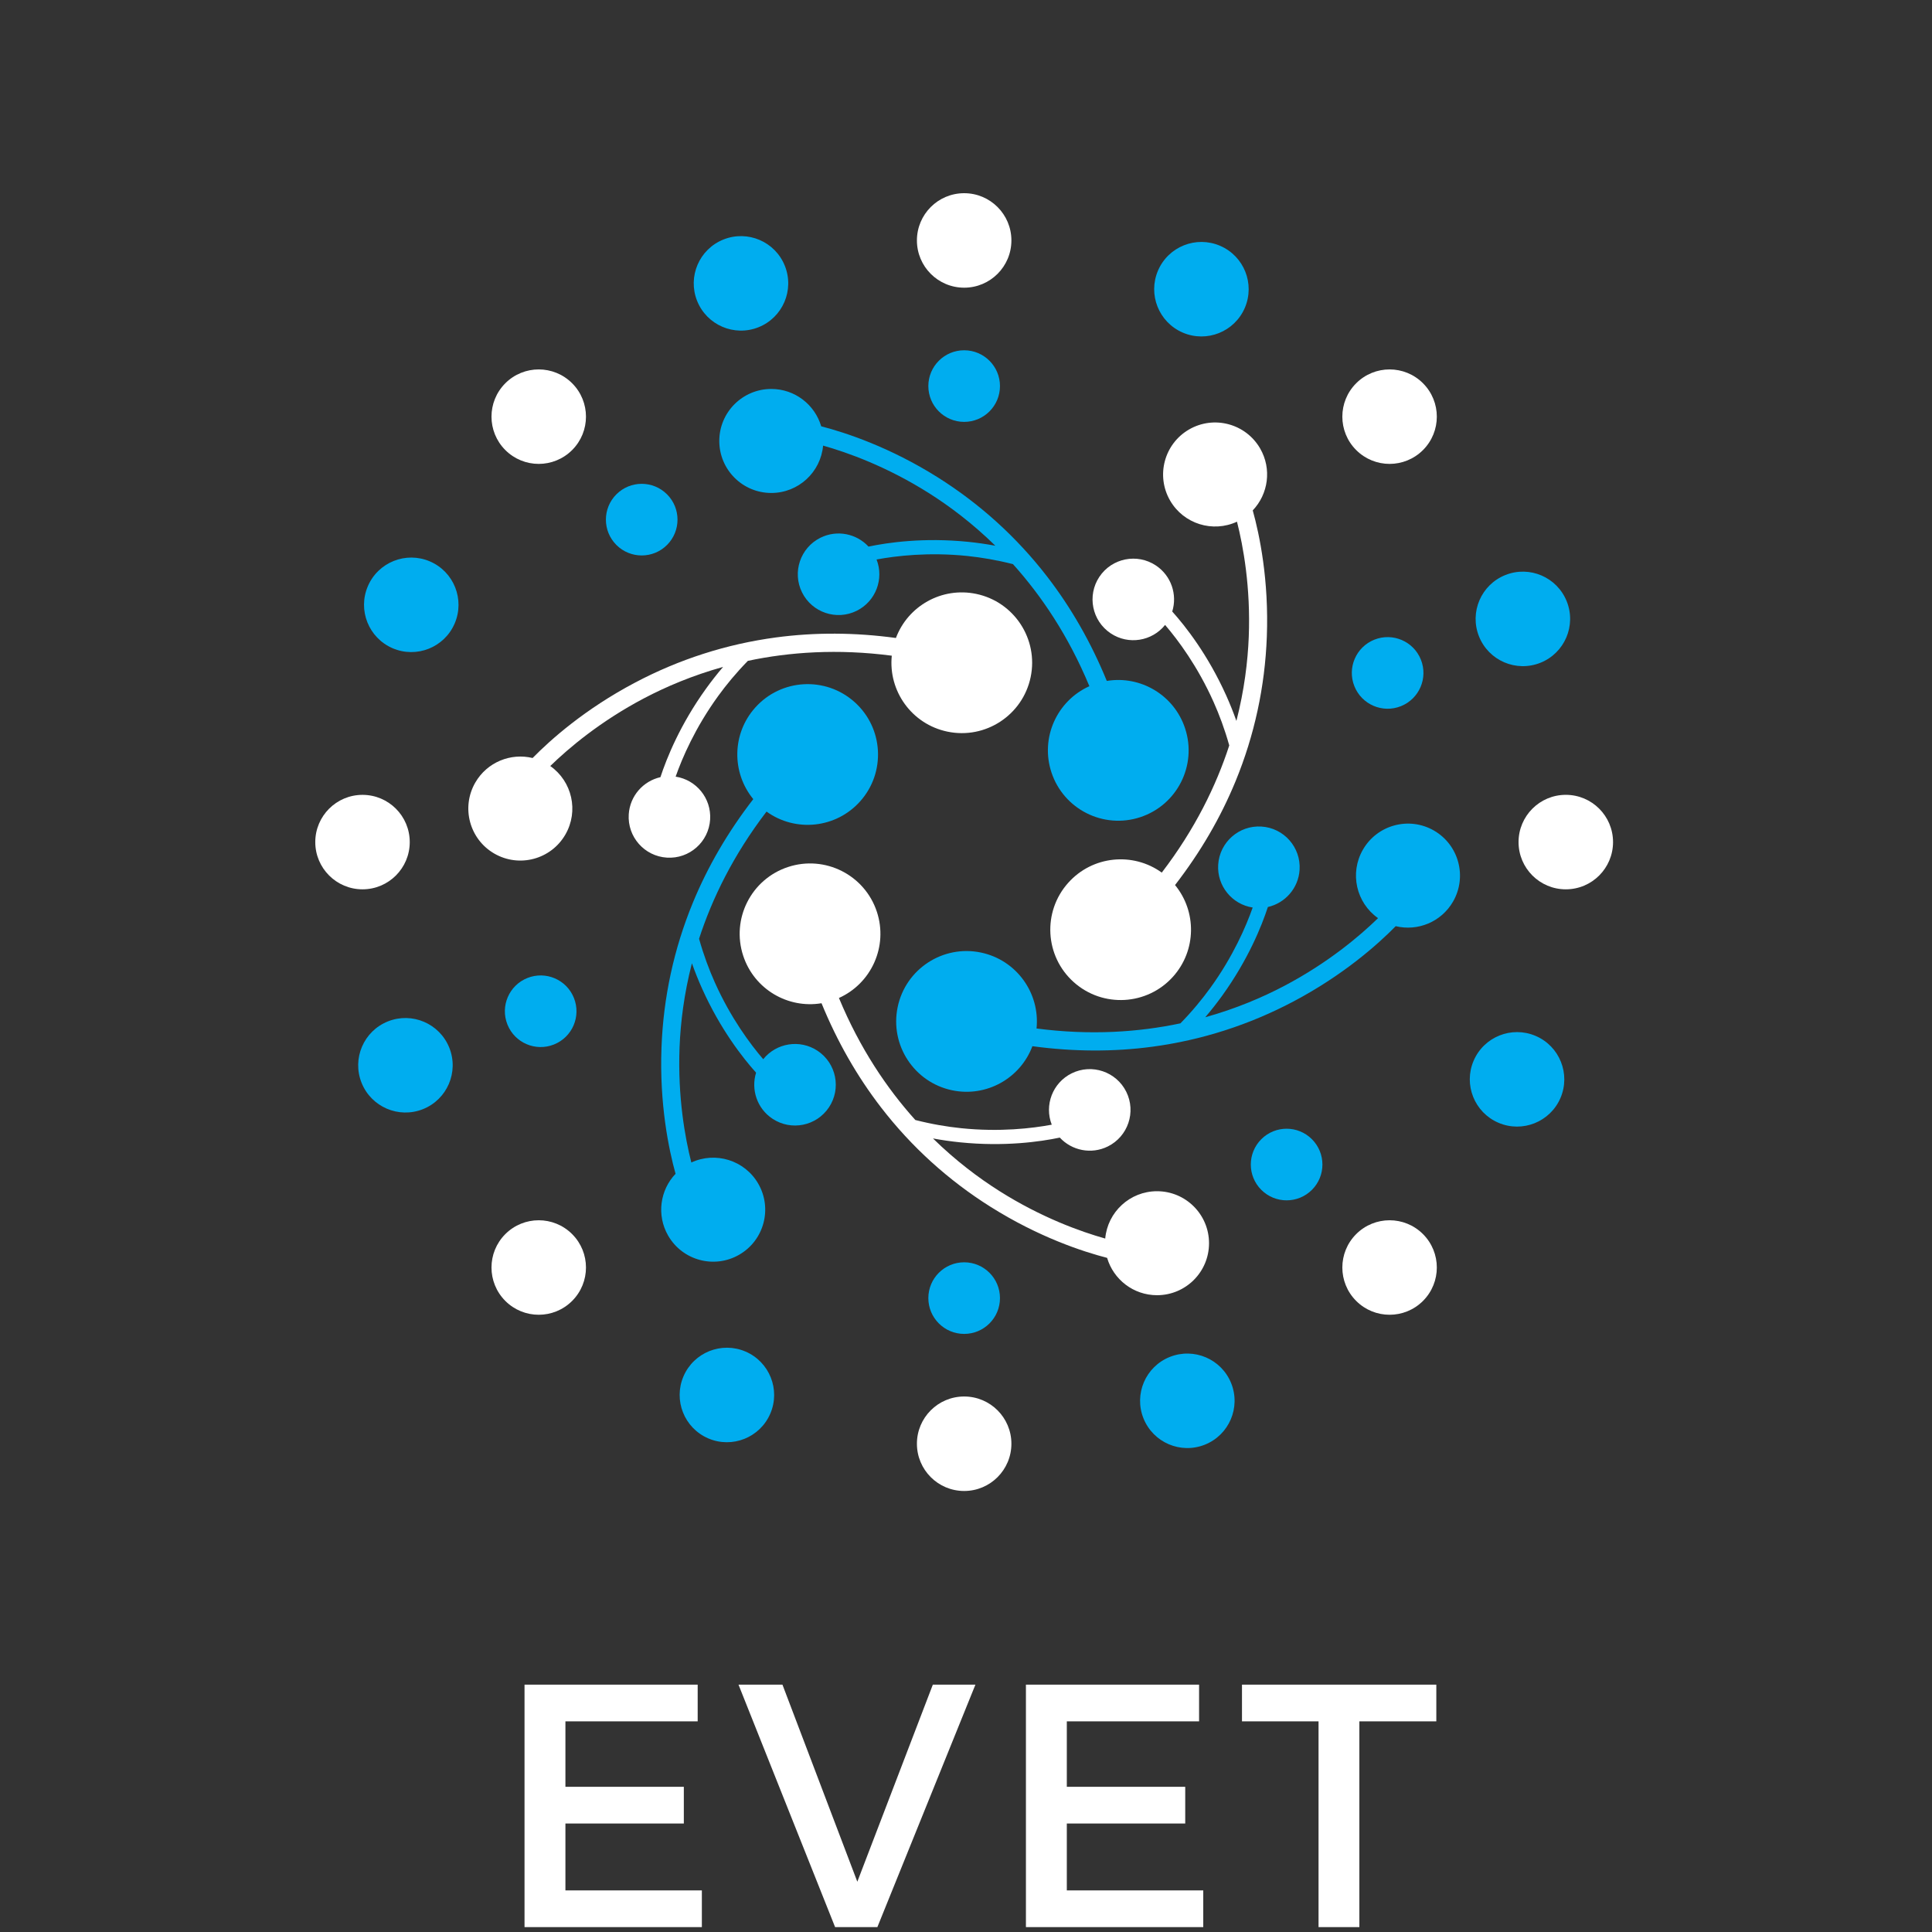 <svg xmlns="http://www.w3.org/2000/svg" xmlns:xlink="http://www.w3.org/1999/xlink" width="500" zoomAndPan="magnify" viewBox="0 0 375 375" height="500" preserveAspectRatio="xMidYMid meet" version="1.0"><rect x="0" y="0" width="375" height="375" fill="#333333" stroke="none"/><defs><g/><clipPath id="a5afd224da"><path d="M 177 37.5 L 197 37.5 L 197 56 L 177 56 Z M 177 37.5 " clip-rule="nonzero"/></clipPath><clipPath id="5d9e73d884"><path d="M 177 271 L 197 271 L 197 289.398 L 177 289.398 Z M 177 271 " clip-rule="nonzero"/></clipPath><clipPath id="cd8dc005cc"><path d="M 294 154 L 313.09 154 L 313.09 173 L 294 173 Z M 294 154 " clip-rule="nonzero"/></clipPath><clipPath id="bf12eadce3"><path d="M 61.195 154 L 80 154 L 80 173 L 61.195 173 Z M 61.195 154 " clip-rule="nonzero"/></clipPath></defs><path fill="#ffffff" d="M 227.699 189.555 C 232.25 184.461 232.285 176.902 228.074 171.789 C 232.98 165.445 236.914 158.711 239.816 151.648 C 243.484 142.734 245.527 133.297 245.891 123.594 C 246.305 112.574 244.48 103.82 243.156 99.066 C 246.172 95.906 246.887 91.023 244.594 87.051 C 241.805 82.223 235.633 80.57 230.805 83.355 C 225.977 86.145 224.324 92.316 227.109 97.145 C 229.746 101.711 235.406 103.438 240.098 101.258 C 241.305 106.012 242.766 113.961 242.383 123.617 C 242.191 128.398 241.527 133.934 239.984 139.93 C 239.391 138.258 238.73 136.605 237.996 134.973 C 234.449 127.09 230.117 121.574 227.531 118.695 C 228.547 115.426 227.352 111.75 224.355 109.758 C 220.719 107.34 215.805 108.324 213.383 111.965 C 210.965 115.605 211.953 120.516 215.594 122.938 C 219.031 125.227 223.609 124.465 226.145 121.301 C 228.652 124.223 232.445 129.297 235.539 136.215 C 236.645 138.684 237.711 141.52 238.598 144.688 C 236.051 152.516 231.949 160.945 225.5 169.371 C 219.902 165.328 212.043 166.09 207.34 171.352 C 202.309 176.973 202.793 185.605 208.414 190.633 C 214.039 195.66 222.672 195.176 227.699 189.555 " fill-opacity="1" fill-rule="nonzero"/><path fill="#00adef" d="M 184.812 211.625 C 191.5 213.02 198.062 209.27 200.387 203.066 C 208.332 204.145 216.133 204.184 223.699 203.164 C 233.25 201.883 242.445 198.934 251.031 194.398 C 260.781 189.25 267.449 183.289 270.906 179.77 C 275.148 180.801 279.738 178.977 282.031 175.004 C 284.816 170.176 283.164 164.004 278.336 161.215 C 273.508 158.43 267.336 160.082 264.547 164.91 C 261.91 169.473 263.246 175.242 267.48 178.211 C 263.965 181.637 257.812 186.875 249.258 191.371 C 245.02 193.598 239.895 195.789 233.934 197.449 C 235.086 196.102 236.184 194.703 237.23 193.254 C 242.285 186.238 244.895 179.727 246.094 176.051 C 249.434 175.293 252.02 172.418 252.25 168.832 C 252.523 164.469 249.211 160.707 244.848 160.434 C 240.488 160.156 236.727 163.469 236.449 167.832 C 236.191 171.953 239.137 175.539 243.145 176.152 C 241.867 179.781 239.371 185.605 234.93 191.742 C 233.34 193.934 231.422 196.277 229.121 198.629 C 221.062 200.336 211.711 201 201.191 199.629 C 201.895 192.758 197.305 186.332 190.395 184.887 C 183.016 183.348 175.777 188.082 174.238 195.465 C 172.695 202.848 177.43 210.082 184.812 211.625 " fill-opacity="1" fill-rule="nonzero"/><path fill="#ffffff" d="M 144.258 185.52 C 146.391 192.008 152.922 195.816 159.457 194.727 C 162.492 202.148 166.363 208.922 171.023 214.965 C 176.91 222.598 184.062 229.086 192.285 234.254 C 201.617 240.121 210.113 242.918 214.891 244.152 C 216.121 248.34 219.992 251.398 224.578 251.398 C 230.152 251.398 234.672 246.883 234.672 241.309 C 234.672 235.734 230.152 231.215 224.578 231.215 C 219.309 231.215 214.98 235.254 214.523 240.402 C 209.801 239.07 202.188 236.363 194.02 231.203 C 189.973 228.648 185.508 225.301 181.09 220.973 C 182.832 221.293 184.598 221.547 186.375 221.727 C 194.98 222.598 201.922 221.602 205.707 220.805 C 208.027 223.316 211.812 224.121 215.035 222.523 C 218.949 220.578 220.551 215.832 218.609 211.914 C 216.664 208 211.918 206.398 208 208.34 C 204.301 210.176 202.668 214.52 204.145 218.301 C 200.359 219.008 194.07 219.758 186.531 218.98 C 183.84 218.703 180.852 218.207 177.664 217.391 C 172.156 211.27 166.906 203.504 162.836 193.707 C 169.137 190.879 172.406 183.691 170.203 176.984 C 167.848 169.82 160.129 165.926 152.965 168.281 C 145.797 170.637 141.898 178.355 144.258 185.52 " fill-opacity="1" fill-rule="nonzero"/><path fill="#00adef" d="M 146.586 137.344 C 142.035 142.434 142 149.992 146.211 155.109 C 141.305 161.449 137.371 168.188 134.469 175.25 C 130.801 184.164 128.758 193.602 128.395 203.301 C 127.98 214.32 129.805 223.078 131.125 227.832 C 128.113 230.988 127.398 235.871 129.691 239.844 C 132.48 244.672 138.652 246.328 143.48 243.539 C 148.309 240.754 149.961 234.578 147.176 229.75 C 144.539 225.188 138.879 223.461 134.188 225.641 C 132.98 220.883 131.523 212.934 131.902 203.277 C 132.094 198.496 132.758 192.961 134.301 186.969 C 134.895 188.641 135.555 190.293 136.289 191.922 C 139.836 199.809 144.168 205.324 146.754 208.203 C 145.738 211.473 146.934 215.148 149.93 217.141 C 153.57 219.559 158.48 218.57 160.902 214.93 C 163.324 211.293 162.332 206.379 158.695 203.961 C 155.254 201.672 150.676 202.43 148.141 205.594 C 145.637 202.676 141.84 197.602 138.746 190.684 C 137.641 188.215 136.574 185.379 135.688 182.211 C 138.238 174.379 142.336 165.953 148.785 157.527 C 154.383 161.57 162.242 160.809 166.949 155.547 C 171.977 149.926 171.492 141.289 165.867 136.266 C 160.246 131.238 151.613 131.719 146.586 137.344 " fill-opacity="1" fill-rule="nonzero"/><path fill="#ffffff" d="M 189.473 115.273 C 182.785 113.879 176.223 117.629 173.898 123.832 C 165.953 122.75 158.152 122.715 150.586 123.73 C 141.035 125.012 131.836 127.961 123.254 132.5 C 113.504 137.648 106.836 143.605 103.379 147.129 C 99.137 146.098 94.551 147.922 92.254 151.895 C 89.469 156.719 91.121 162.895 95.949 165.68 C 100.777 168.469 106.953 166.816 109.738 161.988 C 112.375 157.422 111.039 151.656 106.805 148.684 C 110.324 145.262 116.477 140.023 125.027 135.527 C 129.266 133.297 134.395 131.109 140.355 129.445 C 139.199 130.793 138.102 132.195 137.055 133.645 C 132 140.66 129.395 147.172 128.191 150.848 C 124.852 151.602 122.266 154.477 122.039 158.066 C 121.762 162.43 125.074 166.188 129.438 166.465 C 133.801 166.742 137.559 163.43 137.836 159.066 C 138.094 154.941 135.148 151.359 131.141 150.746 C 132.418 147.113 134.914 141.293 139.355 135.152 C 140.941 132.961 142.867 130.617 145.164 128.27 C 153.223 126.562 162.574 125.898 173.094 127.27 C 172.391 134.137 176.98 140.566 183.887 142.008 C 191.273 143.551 198.504 138.816 200.047 131.434 C 201.59 124.051 196.855 116.812 189.473 115.273 " fill-opacity="1" fill-rule="nonzero"/><path fill="#00adef" d="M 230.027 141.379 C 227.895 134.891 221.363 131.082 214.828 132.168 C 211.793 124.75 207.926 117.977 203.262 111.93 C 197.375 104.297 190.223 97.812 182.004 92.645 C 172.668 86.777 164.172 83.98 159.395 82.746 C 158.164 78.555 154.293 75.496 149.707 75.496 C 144.133 75.496 139.613 80.016 139.613 85.59 C 139.613 91.164 144.133 95.684 149.707 95.684 C 154.977 95.684 159.305 91.645 159.762 86.492 C 164.484 87.824 172.098 90.535 180.27 95.695 C 184.316 98.25 188.777 101.594 193.195 105.926 C 191.449 105.602 189.688 105.352 187.91 105.168 C 179.309 104.301 172.367 105.297 168.578 106.094 C 166.258 103.578 162.473 102.777 159.25 104.375 C 155.336 106.32 153.734 111.066 155.676 114.984 C 157.621 118.898 162.367 120.496 166.285 118.555 C 169.984 116.719 171.617 112.375 170.141 108.598 C 173.926 107.891 180.215 107.141 187.754 107.914 C 190.445 108.195 193.434 108.688 196.621 109.504 C 202.129 115.629 207.379 123.395 211.449 133.191 C 205.148 136.02 201.879 143.207 204.082 149.91 C 206.438 157.074 214.156 160.973 221.32 158.617 C 228.484 156.262 232.387 148.543 230.027 141.379 " fill-opacity="1" fill-rule="nonzero"/><g clip-path="url(#a5afd224da)"><path fill="#ffffff" d="M 196.312 46.668 C 196.312 51.734 192.207 55.84 187.145 55.84 C 182.078 55.84 177.973 51.734 177.973 46.668 C 177.973 41.605 182.078 37.5 187.145 37.5 C 192.207 37.5 196.312 41.605 196.312 46.668 " fill-opacity="1" fill-rule="nonzero"/></g><g clip-path="url(#5d9e73d884)"><path fill="#ffffff" d="M 196.312 280.227 C 196.312 285.293 192.207 289.398 187.145 289.398 C 182.078 289.398 177.973 285.293 177.973 280.227 C 177.973 275.164 182.078 271.059 187.145 271.059 C 192.207 271.059 196.312 275.164 196.312 280.227 " fill-opacity="1" fill-rule="nonzero"/></g><g clip-path="url(#cd8dc005cc)"><path fill="#ffffff" d="M 303.922 172.617 C 298.855 172.617 294.75 168.512 294.75 163.449 C 294.75 158.387 298.855 154.277 303.922 154.277 C 308.988 154.277 313.09 158.387 313.09 163.449 C 313.09 168.512 308.988 172.617 303.922 172.617 " fill-opacity="1" fill-rule="nonzero"/></g><g clip-path="url(#bf12eadce3)"><path fill="#ffffff" d="M 70.363 172.617 C 65.301 172.617 61.195 168.512 61.195 163.449 C 61.195 158.387 65.301 154.281 70.363 154.281 C 75.426 154.281 79.531 158.387 79.531 163.449 C 79.531 168.512 75.426 172.617 70.363 172.617 " fill-opacity="1" fill-rule="nonzero"/></g><path fill="#ffffff" d="M 276.203 87.355 C 272.621 90.938 266.816 90.938 263.234 87.355 C 259.652 83.777 259.652 77.969 263.234 74.391 C 266.816 70.809 272.621 70.809 276.203 74.391 C 279.781 77.969 279.781 83.777 276.203 87.355 " fill-opacity="1" fill-rule="nonzero"/><path fill="#ffffff" d="M 111.051 252.508 C 107.469 256.09 101.664 256.09 98.082 252.508 C 94.504 248.926 94.504 243.121 98.082 239.539 C 101.664 235.957 107.469 235.957 111.051 239.539 C 114.633 243.121 114.633 248.926 111.051 252.508 " fill-opacity="1" fill-rule="nonzero"/><path fill="#ffffff" d="M 263.234 252.508 C 259.652 248.926 259.652 243.121 263.234 239.539 C 266.816 235.957 272.621 235.957 276.203 239.539 C 279.781 243.121 279.781 248.926 276.203 252.508 C 272.621 256.09 266.816 256.09 263.234 252.508 " fill-opacity="1" fill-rule="nonzero"/><path fill="#ffffff" d="M 98.082 87.355 C 94.504 83.777 94.504 77.969 98.082 74.391 C 101.664 70.809 107.469 70.809 111.051 74.391 C 114.633 77.969 114.633 83.777 111.051 87.355 C 107.469 90.938 101.664 90.938 98.082 87.355 " fill-opacity="1" fill-rule="nonzero"/><path fill="#00adef" d="M 241.621 59.75 C 239.625 64.402 234.234 66.559 229.578 64.559 C 224.926 62.562 222.773 57.172 224.77 52.516 C 226.766 47.863 232.156 45.711 236.812 47.707 C 241.465 49.703 243.621 55.094 241.621 59.75 " fill-opacity="1" fill-rule="nonzero"/><path fill="#00adef" d="M 149.516 274.379 C 147.52 279.035 142.129 281.188 137.473 279.191 C 132.82 277.191 130.668 271.801 132.664 267.148 C 134.66 262.492 140.055 260.34 144.707 262.336 C 149.359 264.336 151.516 269.727 149.516 274.379 " fill-opacity="1" fill-rule="nonzero"/><path fill="#00adef" d="M 290.844 217.926 C 286.188 215.93 284.035 210.539 286.031 205.883 C 288.027 201.23 293.422 199.078 298.074 201.074 C 302.73 203.07 304.879 208.465 302.887 213.117 C 300.887 217.77 295.496 219.926 290.844 217.926 " fill-opacity="1" fill-rule="nonzero"/><path fill="#00adef" d="M 76.211 125.824 C 71.559 123.824 69.402 118.434 71.402 113.781 C 73.398 109.125 78.789 106.973 83.445 108.969 C 88.098 110.965 90.25 116.359 88.254 121.012 C 86.258 125.668 80.867 127.82 76.211 125.824 " fill-opacity="1" fill-rule="nonzero"/><path fill="#00adef" d="M 298.992 128.645 C 294.289 130.523 288.953 128.234 287.074 123.531 C 285.195 118.828 287.484 113.492 292.188 111.613 C 296.891 109.734 302.227 112.023 304.105 116.727 C 305.984 121.43 303.695 126.766 298.992 128.645 " fill-opacity="1" fill-rule="nonzero"/><path fill="#00adef" d="M 82.098 215.285 C 77.395 217.16 72.059 214.871 70.18 210.168 C 68.301 205.469 70.59 200.129 75.293 198.254 C 79.996 196.375 85.332 198.664 87.211 203.367 C 89.09 208.07 86.801 213.406 82.098 215.285 " fill-opacity="1" fill-rule="nonzero"/><path fill="#00adef" d="M 194.094 74.938 C 194.094 78.777 190.98 81.887 187.145 81.887 C 183.305 81.887 180.191 78.777 180.191 74.938 C 180.191 71.098 183.305 67.988 187.145 67.988 C 190.98 67.988 194.094 71.098 194.094 74.938 " fill-opacity="1" fill-rule="nonzero"/><path fill="#00adef" d="M 194.094 251.961 C 194.094 255.801 190.98 258.91 187.145 258.91 C 183.305 258.91 180.191 255.801 180.191 251.961 C 180.191 248.121 183.305 245.012 187.145 245.012 C 190.98 245.012 194.094 248.121 194.094 251.961 " fill-opacity="1" fill-rule="nonzero"/><path fill="#00adef" d="M 244.816 230.949 C 242.102 228.238 242.102 223.836 244.816 221.121 C 247.527 218.406 251.93 218.406 254.645 221.121 C 257.359 223.836 257.359 228.238 254.645 230.949 C 251.93 233.664 247.527 233.664 244.816 230.949 " fill-opacity="1" fill-rule="nonzero"/><path fill="#00adef" d="M 119.641 105.777 C 116.926 103.062 116.926 98.66 119.641 95.949 C 122.355 93.23 126.758 93.23 129.469 95.949 C 132.184 98.66 132.184 103.062 129.469 105.777 C 126.758 108.492 122.355 108.492 119.641 105.777 " fill-opacity="1" fill-rule="nonzero"/><path fill="#00adef" d="M 271.914 137.07 C 268.352 138.492 264.309 136.758 262.883 133.191 C 261.461 129.629 263.195 125.586 266.762 124.16 C 270.328 122.738 274.371 124.473 275.793 128.035 C 277.219 131.602 275.48 135.645 271.914 137.07 " fill-opacity="1" fill-rule="nonzero"/><path fill="#00adef" d="M 107.523 202.734 C 103.961 204.16 99.914 202.426 98.492 198.859 C 97.066 195.297 98.805 191.25 102.367 189.828 C 105.934 188.406 109.977 190.141 111.398 193.703 C 112.824 197.27 111.09 201.312 107.523 202.734 " fill-opacity="1" fill-rule="nonzero"/><path fill="#00adef" d="M 221.945 275.297 C 220.066 270.594 222.355 265.258 227.059 263.379 C 231.762 261.504 237.098 263.793 238.977 268.496 C 240.855 273.199 238.566 278.531 233.863 280.41 C 229.16 282.289 223.824 280 221.945 275.297 " fill-opacity="1" fill-rule="nonzero"/><path fill="#00adef" d="M 135.309 58.402 C 133.43 53.699 135.719 48.363 140.422 46.488 C 145.125 44.609 150.461 46.895 152.34 51.602 C 154.219 56.305 151.93 61.637 147.227 63.516 C 142.523 65.395 137.188 63.105 135.309 58.402 " fill-opacity="1" fill-rule="nonzero"/><g fill="#ffffff" fill-opacity="1"><g transform="translate(95.622, 374.052)"><g><path d="M 39.797 -39.938 L 14.125 -39.938 L 14.125 -27.234 L 37.109 -27.234 L 37.109 -20.109 L 14.125 -20.109 L 14.125 -7.125 L 40.609 -7.125 L 40.609 0 L 6.188 0 L 6.188 -47.062 L 39.797 -47.062 Z M 39.797 -39.938 "/></g></g></g><g fill="#ffffff" fill-opacity="1"><g transform="translate(143.14, 374.052)"><g><path d="M 27.156 0 L 18.953 0 L 0.203 -47.062 L 8.734 -47.062 L 23.266 -8.812 L 37.922 -47.062 L 46.188 -47.062 Z M 27.156 0 "/></g></g></g><g fill="#ffffff" fill-opacity="1"><g transform="translate(192.943, 374.052)"><g><path d="M 39.797 -39.938 L 14.125 -39.938 L 14.125 -27.234 L 37.109 -27.234 L 37.109 -20.109 L 14.125 -20.109 L 14.125 -7.125 L 40.609 -7.125 L 40.609 0 L 6.188 0 L 6.188 -47.062 L 39.797 -47.062 Z M 39.797 -39.938 "/></g></g></g><g fill="#ffffff" fill-opacity="1"><g transform="translate(240.46, 374.052)"><g><path d="M 38.328 -39.938 L 23.391 -39.938 L 23.391 0 L 15.469 0 L 15.469 -39.938 L 0.609 -39.938 L 0.609 -47.062 L 38.328 -47.062 Z M 38.328 -39.938 "/></g></g></g></svg>